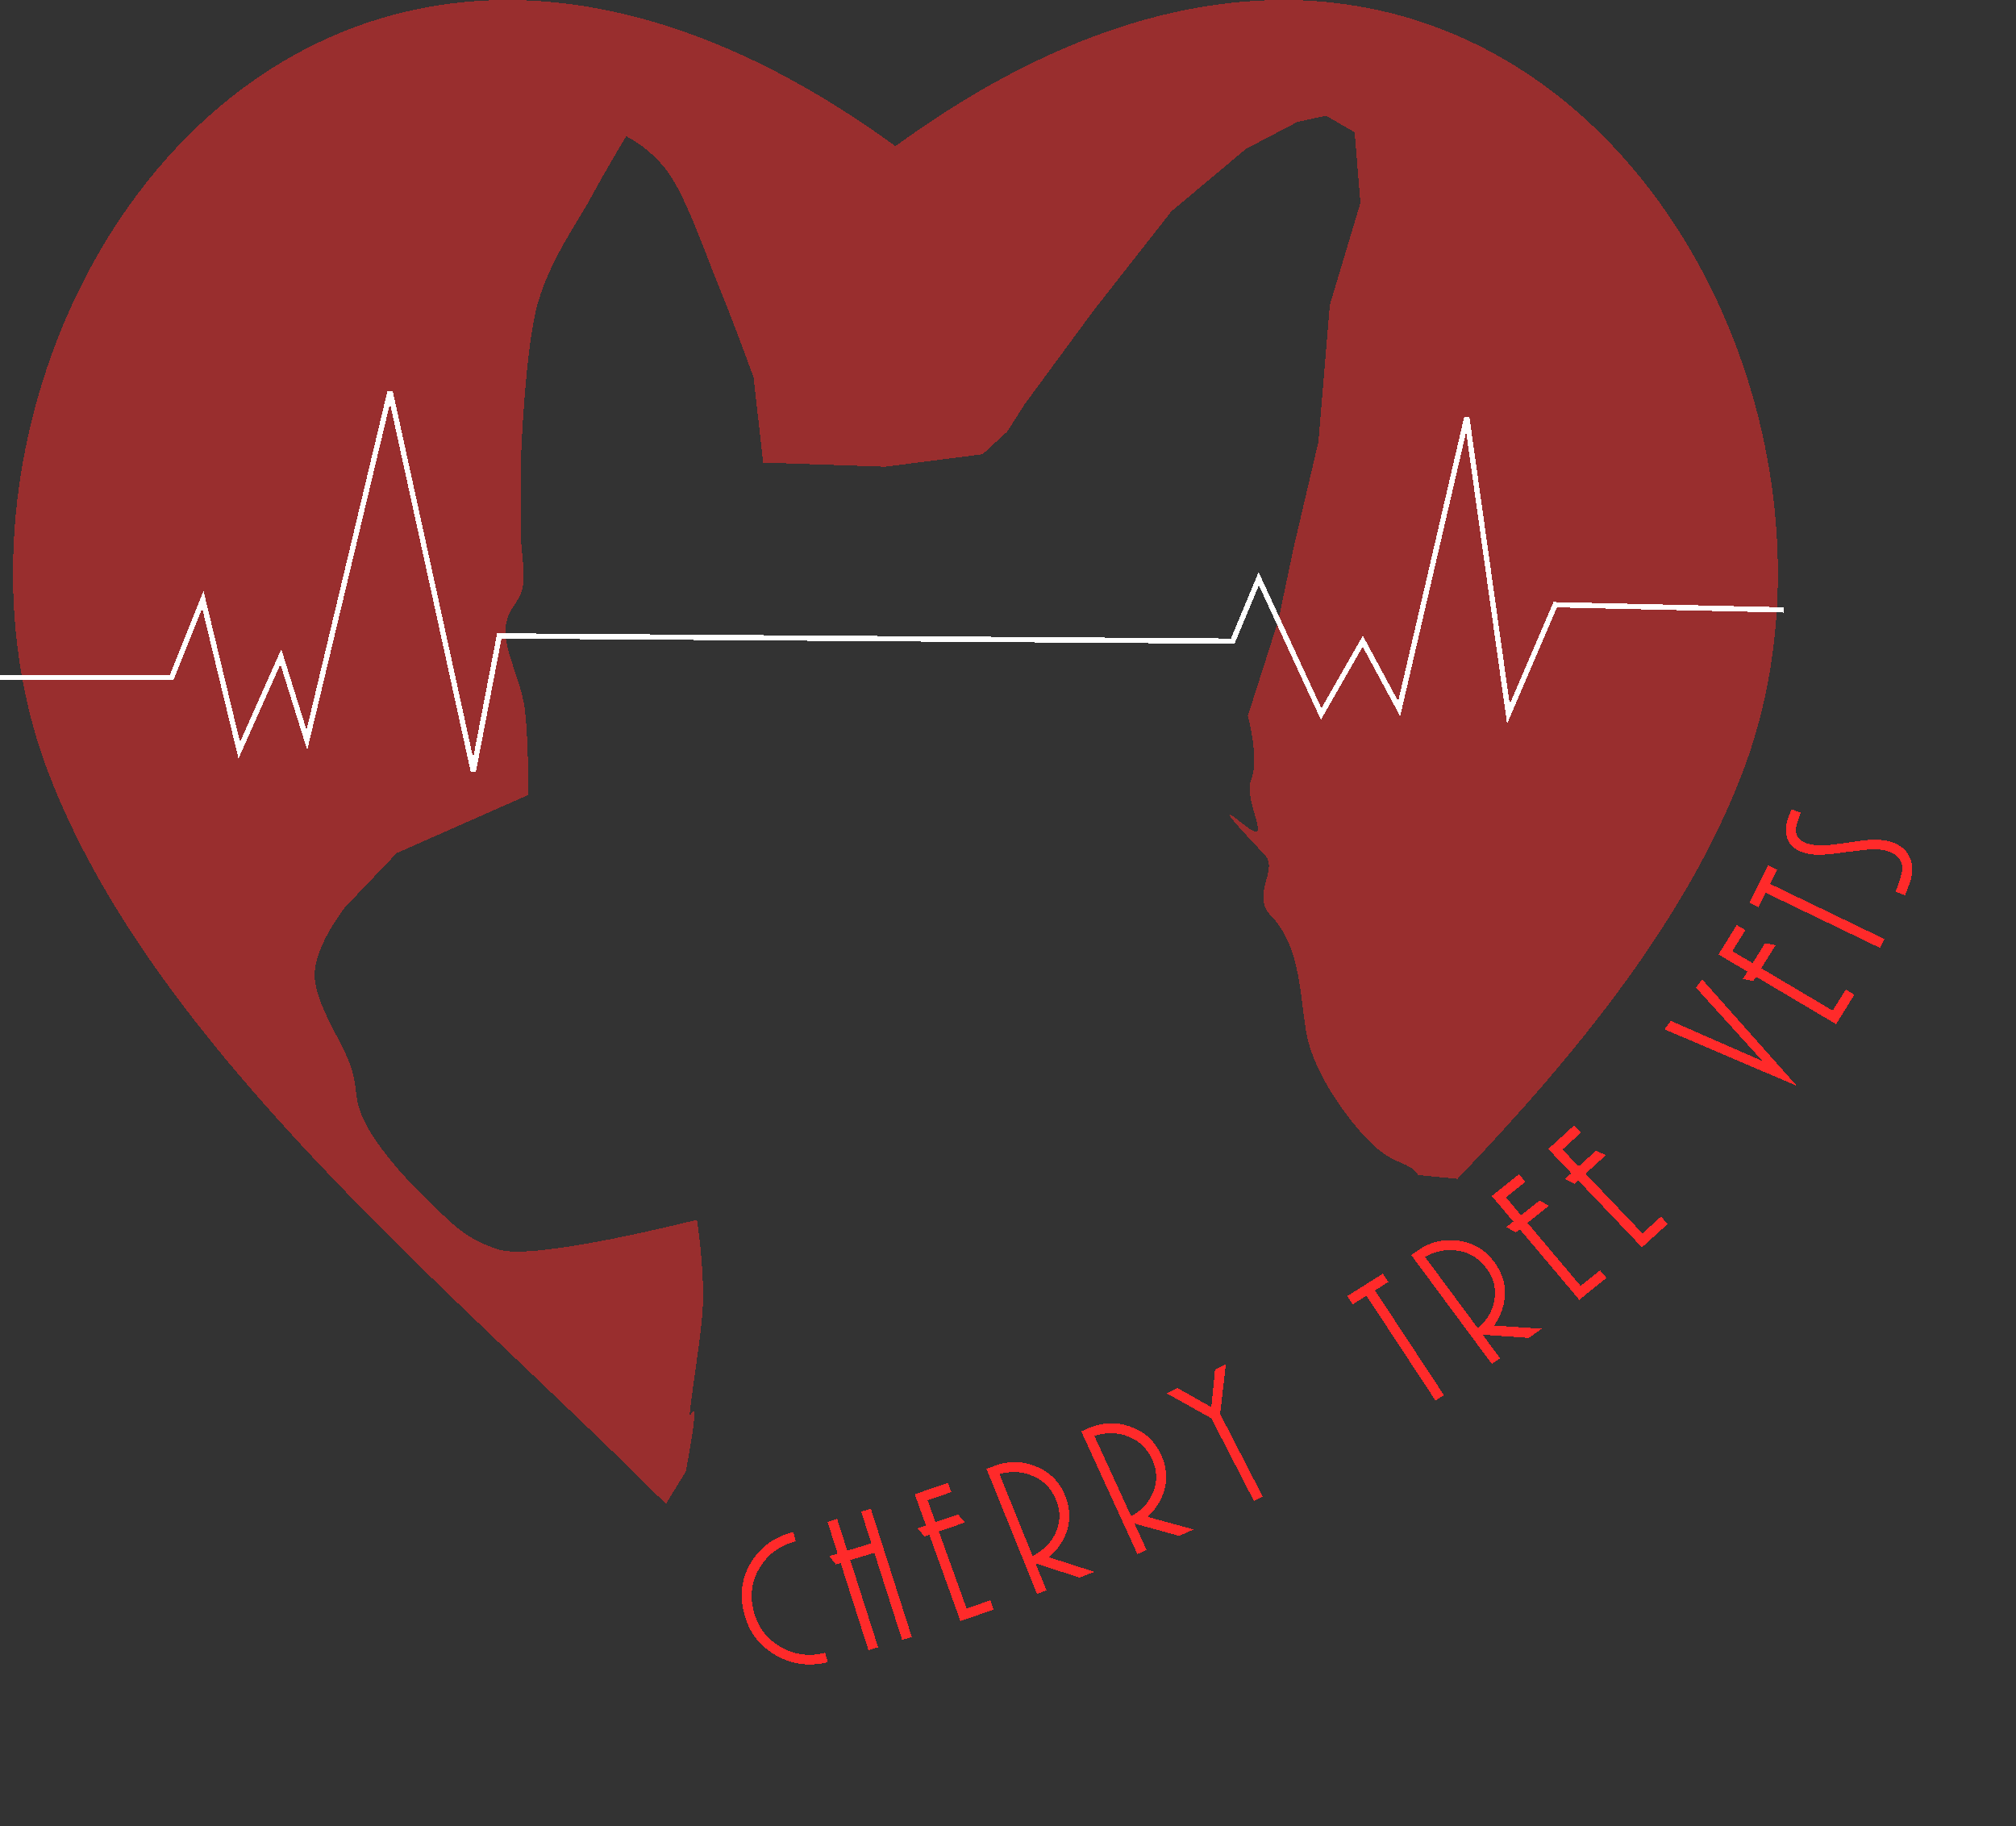<svg xmlns:dc="http://purl.org/dc/elements/1.1/" xmlns:cc="http://creativecommons.org/ns#" xmlns:rdf="http://www.w3.org/1999/02/22-rdf-syntax-ns#" xmlns:svg="http://www.w3.org/2000/svg" xmlns="http://www.w3.org/2000/svg" xmlns:sodipodi="http://sodipodi.sourceforge.net/DTD/sodipodi-0.dtd" xmlns:inkscape="http://www.inkscape.org/namespaces/inkscape" viewBox="0 0 377.702 342.094" inkscape:version="0.91 r13725" sodipodi:docname="logo.svg" style="shape-rendering:crispEdges">
  <rect x="0" y="0" width="377.702" height="342.094" fill="#333333" stroke="none"/>
  <sodipodi:namedview pagecolor="#ffffff" bordercolor="#666666" borderopacity="1.0" inkscape:pageopacity="0.0" inkscape:pageshadow="2" inkscape:zoom="1.0261671" inkscape:cx="208.0708" inkscape:cy="196.18755" inkscape:document-units="px" inkscape:current-layer="layer1" showgrid="false" showborder="false" inkscape:window-width="1366" inkscape:window-height="705" inkscape:window-x="-8" inkscape:window-y="-8" inkscape:window-maximized="1" fit-margin-top="0" fit-margin-left="0" fit-margin-right="0" fit-margin-bottom="0" inkscape:showpageshadow="false" borderlayer="false"/>
  <g inkscape:label="Layer 1" inkscape:groupmode="layer">
    <path inkscape:connector-curvature="0" d="m -7697.433,9352.923 c -70.174,-0.442 -109.779,84.001 -86.564,144.775 19.739,51.675 75.799,96.903 115.68,136.949 l 3.713,-6.068 c 0,0 2.879,-14.632 0.922,-10.586 -0.771,1.593 1.457,-10.906 2.156,-18.471 0.699,-7.564 -0.975,-18.119 -0.975,-18.119 0,0 -29.986,7.651 -36.941,5.631 -6.955,-2.02 -10.028,-6.053 -14.301,-10.115 -4.272,-4.063 -9.009,-9.74 -11.084,-14.006 -2.075,-4.266 -1.034,-5.471 -2.502,-10.117 -1.468,-4.647 -6.955,-12.025 -6.793,-17.51 0.162,-5.485 5.719,-12.451 5.719,-12.451 l 9.654,-10.115 24.668,-10.896 c 0,0 0.021,-11.126 -0.715,-16.34 -0.736,-5.214 -3.876,-10.829 -3.574,-14.785 0.302,-3.957 2.671,-4.729 3.217,-7.781 0.546,-3.052 -0.288,-6.226 -0.357,-10.117 -0.069,-3.891 0,-13.229 0,-13.229 0,0 0.752,-21.587 3.219,-29.961 2.467,-8.374 7.217,-14.667 10.01,-19.842 2.793,-5.175 6.524,-11.32 6.524,-11.32 0,0 4.315,1.989 7.777,6.65 3.462,4.661 7.359,16.13 10.01,22.566 2.651,6.436 6.078,15.953 6.078,15.953 l 1.787,15.953 22.881,0.777 18.232,-2.336 4.65,-4.277 3.215,-5.059 12.873,-17.51 14.656,-18.674 13.943,-11.674 9.654,-5.057 5.361,-1.17 5.361,3.113 1.074,13.229 -5.721,19.066 -2.144,25.678 -4.648,19.846 -2.859,13.615 -5.721,17.9 c 0,0 2.215,7.999 0.613,12.021 -1.601,4.022 4.749,13.27 -1.625,8.117 -6.374,-5.152 1.668,3.192 4.229,5.93 2.56,2.738 -2.64,7.415 1.072,11.283 5.905,6.153 5.419,15.824 6.793,22.568 1.374,6.745 6.587,13.906 9.295,17.119 2.708,3.213 4.987,5.305 8.225,6.613 3.237,1.308 3.217,2.336 3.217,2.336 l 7.471,0.717 c 22.721,-23.707 43.035,-48.988 53.371,-76.047 30.321,-79.379 -46.524,-199.135 -158.68,-117.392 -26.287,-19.158 -50.633,-27.247 -72.115,-27.383 z" style="opacity:0.5;fill:#ff2a2a;fill-opacity:1;fill-rule:evenodd;stroke:none;stroke-width:1px;stroke-linecap:butt;stroke-linejoin:miter;stroke-opacity:1" transform="translate(7793.077,-9352.921)"/>
    <path style="fill:none;fill-rule:evenodd;stroke:#ffffff;stroke-width:1px;stroke-linecap:butt;stroke-linejoin:miter;stroke-opacity:1" d="m -7793.077,9479.839 32.158,0 5.847,-14.617 6.822,28.261 7.796,-17.541 4.872,15.592 15.592,-65.291 15.592,71.138 4.872,-25.337 137.405,0.975 4.872,-11.694 11.694,25.337 7.796,-13.643 6.822,12.668 12.668,-54.572 7.796,55.547 8.771,-20.465 42.878,0.975" inkscape:connector-curvature="0" transform="translate(7793.077,-9352.921)"/>
    <path style="fill:none;fill-rule:evenodd;stroke:none;stroke-width:1.291px;stroke-linecap:butt;stroke-linejoin:miter;stroke-opacity:1" d="m -7650.742,9695.014 c 0,0 231.995,-50.896 235.366,-217.123" inkscape:connector-curvature="0" sodipodi:nodetypes="cc" transform="translate(7793.077,-9352.921)"/>
    <g style="font-style:normal;font-weight:normal;font-size:35px;line-height:139%;font-family:sans-serif;letter-spacing:6.59px;word-spacing:6.4px;writing-mode:lr-tb;fill:#ff2a2a;fill-opacity:1;stroke:none;stroke-width:1px;stroke-linecap:butt;stroke-linejoin:miter;stroke-opacity:1">
      <path style="font-style:normal;font-variant:normal;font-weight:100;font-stretch:normal;font-size:40px;line-height:139%;font-family:'AR BONNIE';-inkscape-font-specification:'AR BONNIE Thin';letter-spacing:5.93px;word-spacing:2.55px;writing-mode:lr-tb;fill:#ff2a2a;stroke:none;stroke-opacity:1" d="m -7666.956,9703.449 q -1.432,-5.538 1.296,-10.168 2.757,-4.679 8.217,-6.091 l 0.481,1.859 q -4.57,1.181 -6.963,5.188 -2.393,4.007 -1.172,8.731 1.212,4.686 5.208,7.04 3.997,2.354 8.644,1.153 l 0.481,1.859 q -5.344,1.382 -10.062,-1.365 -4.718,-2.747 -6.129,-8.207 z" inkscape:connector-curvature="0" transform="translate(7793.077,-9352.921) matrix(0.966,0,0,0.944,-247.366,495.184)"/>
      <path style="font-style:normal;font-variant:normal;font-weight:100;font-stretch:normal;font-size:40px;line-height:139%;font-family:'AR BONNIE';-inkscape-font-specification:'AR BONNIE Thin';letter-spacing:5.93px;word-spacing:2.55px;writing-mode:lr-tb;fill:#ff2a2a;stroke:none;stroke-opacity:1" d="m -7636.326,9708.615 -5.397,-17.297 -4.659,1.454 5.397,17.298 -1.871,0.584 -5.397,-17.298 -0.916,0.286 -1.271,-1.657 1.604,-0.5 -1.966,-6.3 1.871,-0.584 1.966,6.301 4.659,-1.454 -1.966,-6.3 1.871,-0.584 7.947,25.469 -1.871,0.584 z" inkscape:connector-curvature="0" transform="translate(7793.077,-9352.921) matrix(0.966,0,0,0.944,-247.366,495.184)"/>
      <path style="font-style:normal;font-variant:normal;font-weight:100;font-stretch:normal;font-size:40px;line-height:139%;font-family:'AR BONNIE';-inkscape-font-specification:'AR BONNIE Thin';letter-spacing:5.93px;word-spacing:2.55px;writing-mode:lr-tb;fill:#ff2a2a;stroke:none;stroke-opacity:1" d="m -7625.025,9704.869 -6.031,-17.129 -0.943,0.332 -1.33,-1.61 1.622,-0.571 -2.179,-6.188 6.452,-2.272 0.651,1.849 -4.603,1.621 1.528,4.339 4.377,-1.541 1.33,1.61 -5.056,1.78 5.38,15.28 4.603,-1.621 0.651,1.849 -6.452,2.272 z" inkscape:connector-curvature="0" transform="translate(7793.077,-9352.921) matrix(0.966,0,0,0.944,-247.366,495.184)"/>
      <path style="font-style:normal;font-variant:normal;font-weight:100;font-stretch:normal;font-size:40px;line-height:139%;font-family:'AR BONNIE';-inkscape-font-specification:'AR BONNIE Thin';letter-spacing:5.93px;word-spacing:2.55px;writing-mode:lr-tb;fill:#ff2a2a;stroke:none;stroke-opacity:1" d="m -7601.938,9696.243 -8.515,-2.829 2.116,5.357 -1.823,0.72 -9.804,-24.813 1.376,-0.544 q 4.129,-1.631 8.185,0.035 4.056,1.666 5.702,5.833 1.323,3.348 0.47,6.524 -0.853,3.175 -3.604,5.682 l 8.797,2.889 -2.902,1.147 z m -4.525,-15.373 q -1.338,-3.385 -4.414,-4.75 -3.054,-1.417 -6.572,-0.414 l 6.423,16.257 q 3.201,-1.695 4.484,-4.653 1.387,-3.129 0.079,-6.44 z" inkscape:connector-curvature="0" transform="translate(7793.077,-9352.921) matrix(0.966,0,0,0.944,-247.366,495.184)"/>
      <path style="font-style:normal;font-variant:normal;font-weight:100;font-stretch:normal;font-size:40px;line-height:139%;font-family:'AR BONNIE';-inkscape-font-specification:'AR BONNIE Thin';letter-spacing:5.93px;word-spacing:2.55px;writing-mode:lr-tb;fill:#ff2a2a;stroke:none;stroke-opacity:1" d="m -7582.627,9687.966 -8.632,-2.448 2.352,5.258 -1.789,0.8 -10.895,-24.354 1.351,-0.604 q 4.053,-1.813 8.179,-0.329 4.126,1.485 5.955,5.574 1.47,3.286 0.759,6.496 -0.711,3.21 -3.349,5.836 l 8.917,2.497 -2.848,1.274 z m -5.203,-15.157 q -1.486,-3.323 -4.621,-4.55 -3.114,-1.28 -6.584,-0.122 l 7.138,15.956 q 3.123,-1.835 4.273,-4.848 1.247,-3.187 -0.206,-6.437 z" inkscape:connector-curvature="0" transform="translate(7793.077,-9352.921) matrix(0.966,0,0,0.944,-247.366,495.184)"/>
      <path style="font-style:normal;font-variant:normal;font-weight:100;font-stretch:normal;font-size:40px;line-height:139%;font-family:'AR BONNIE';-inkscape-font-specification:'AR BONNIE Thin';letter-spacing:5.93px;word-spacing:2.55px;writing-mode:lr-tb;fill:#ff2a2a;stroke:none;stroke-opacity:1" d="m -7568.115,9681.023 -8.255,-16.4 -8.671,-4.95 2.108,-1.061 6.575,3.811 0.714,-7.479 2.108,-1.061 -1.119,9.877 8.255,16.4 -1.715,0.863 z" inkscape:connector-curvature="0" transform="translate(7793.077,-9352.921) matrix(0.966,0,0,0.944,-247.366,495.184)"/>
      <path style="font-style:normal;font-variant:normal;font-weight:100;font-stretch:normal;font-size:40px;line-height:139%;font-family:'AR BONNIE';-inkscape-font-specification:'AR BONNIE Thin';letter-spacing:5.93px;word-spacing:2.55px;writing-mode:lr-tb;fill:#ff2a2a;stroke:none;stroke-opacity:1" d="m -7532.895,9661.102 -13.378,-20.788 -2.657,1.71 -1.061,-1.648 6.896,-4.438 1.061,1.648 -2.59,1.667 13.378,20.788 -1.648,1.061 z" inkscape:connector-curvature="0" transform="translate(7793.077,-9352.921) matrix(0.966,0,0,0.944,-247.366,495.184)"/>
      <path style="font-style:normal;font-variant:normal;font-weight:100;font-stretch:normal;font-size:40px;line-height:139%;font-family:'AR BONNIE';-inkscape-font-specification:'AR BONNIE Thin';letter-spacing:5.93px;word-spacing:2.55px;writing-mode:lr-tb;fill:#ff2a2a;stroke:none;stroke-opacity:1" d="m -7514.791,9648.679 -8.95,-0.633 3.377,4.666 -1.588,1.149 -15.641,-21.614 1.199,-0.868 q 3.597,-2.603 7.939,-1.993 4.342,0.61 6.968,4.24 2.111,2.917 2.07,6.204 -0.04,3.288 -2.086,6.397 l 9.239,0.622 -2.528,1.829 z m -8.19,-13.774 q -2.134,-2.949 -5.453,-3.51 -3.31,-0.617 -6.47,1.226 l 10.247,14.161 q 2.682,-2.434 3.193,-5.618 0.57,-3.375 -1.517,-6.259 z" inkscape:connector-curvature="0" transform="translate(7793.077,-9352.921) matrix(0.966,0,0,0.944,-247.366,495.184)"/>
      <path style="font-style:normal;font-variant:normal;font-weight:100;font-stretch:normal;font-size:40px;line-height:139%;font-family:'AR BONNIE';-inkscape-font-specification:'AR BONNIE Thin';letter-spacing:5.93px;word-spacing:2.55px;writing-mode:lr-tb;fill:#ff2a2a;stroke:none;stroke-opacity:1" d="m -7505,9641.122 -11.55,-14.014 -0.772,0.636 -1.802,-1.055 1.327,-1.094 -4.172,-5.062 5.278,-4.35 1.246,1.512 -3.766,3.104 2.926,3.55 3.581,-2.951 1.802,1.055 -4.136,3.409 10.303,12.502 3.766,-3.104 1.247,1.512 -5.278,4.35 z" inkscape:connector-curvature="0" transform="translate(7793.077,-9352.921) matrix(0.966,0,0,0.944,-247.366,495.184)"/>
      <path style="font-style:normal;font-variant:normal;font-weight:100;font-stretch:normal;font-size:40px;line-height:139%;font-family:'AR BONNIE';-inkscape-font-specification:'AR BONNIE Thin';letter-spacing:5.93px;word-spacing:2.55px;writing-mode:lr-tb;fill:#ff2a2a;stroke:none;stroke-opacity:1" d="m -7492.838,9630.715 -12.377,-13.289 -0.732,0.682 -1.863,-0.944 1.259,-1.172 -4.471,-4.8 5.005,-4.662 1.336,1.434 -3.571,3.326 3.135,3.366 3.396,-3.162 1.863,0.944 -3.922,3.653 11.041,11.855 3.571,-3.326 1.336,1.434 -5.005,4.662 z" inkscape:connector-curvature="0" transform="translate(7793.077,-9352.921) matrix(0.966,0,0,0.944,-247.366,495.184)"/>
      <path style="font-style:normal;font-variant:normal;font-weight:100;font-stretch:normal;font-size:40px;line-height:139%;font-family:'AR BONNIE';-inkscape-font-specification:'AR BONNIE Thin';letter-spacing:5.93px;word-spacing:2.55px;writing-mode:lr-tb;fill:#ff2a2a;stroke:none;stroke-opacity:1" d="m -7488.483,9587.439 1.237,-1.672 17.783,7.975 -12.908,-14.568 1.213,-1.64 18.352,21.131 -25.677,-11.225 z" inkscape:connector-curvature="0" transform="translate(7793.077,-9352.921) matrix(0.966,0,0,0.944,-247.366,495.184)"/>
      <path style="font-style:normal;font-variant:normal;font-weight:100;font-stretch:normal;font-size:40px;line-height:139%;font-family:'AR BONNIE';-inkscape-font-specification:'AR BONNIE Thin';letter-spacing:5.93px;word-spacing:2.55px;writing-mode:lr-tb;fill:#ff2a2a;stroke:none;stroke-opacity:1" d="m -7455.19,9586.424 -15.528,-9.415 -0.518,0.855 -2.049,-0.401 0.892,-1.471 -5.609,-3.401 3.546,-5.849 1.676,1.016 -2.53,4.173 3.933,2.385 2.406,-3.968 2.049,0.401 -2.779,4.583 13.852,8.399 2.53,-4.173 1.676,1.016 -3.546,5.849 z" inkscape:connector-curvature="0" transform="translate(7793.077,-9352.921) matrix(0.966,0,0,0.944,-247.366,495.184)"/>
      <path style="font-style:normal;font-variant:normal;font-weight:100;font-stretch:normal;font-size:40px;line-height:139%;font-family:'AR BONNIE';-inkscape-font-specification:'AR BONNIE Thin';letter-spacing:5.93px;word-spacing:2.55px;writing-mode:lr-tb;fill:#ff2a2a;stroke:none;stroke-opacity:1" d="m -7446.685,9571.288 -22.166,-10.942 -1.399,2.834 -1.758,-0.868 3.647,-7.389 1.758,0.868 -1.381,2.798 22.166,10.942 -0.868,1.758 z" inkscape:connector-curvature="0" transform="translate(7793.077,-9352.921) matrix(0.966,0,0,0.944,-247.366,495.184)"/>
      <path style="font-style:normal;font-variant:normal;font-weight:100;font-stretch:normal;font-size:40px;line-height:139%;font-family:'AR BONNIE';-inkscape-font-specification:'AR BONNIE Thin';letter-spacing:5.93px;word-spacing:2.55px;writing-mode:lr-tb;fill:#ff2a2a;stroke:none;stroke-opacity:1" d="m -7443.654,9560.133 q 1.243,-3.208 1.289,-4.434 0.107,-2.49 -2.504,-3.502 -1.865,-0.723 -5.114,-0.309 -3.235,0.376 -6.268,0.788 -3.576,0.373 -5.479,-0.364 -2.35,-0.911 -2.942,-2.813 -0.615,-1.954 0.324,-4.379 l 0.52,-1.343 1.79,0.694 q -0.911,2.35 -0.945,3.323 -0.054,1.91 1.848,2.647 1.939,0.752 5.352,0.358 2.996,-0.426 5.993,-0.852 3.576,-0.373 5.628,0.422 2.685,1.041 3.454,3.484 0.715,2.251 -0.355,5.01 l -0.766,1.977 -1.828,-0.708 z" inkscape:connector-curvature="0" transform="translate(7793.077,-9352.921) matrix(0.966,0,0,0.944,-247.366,495.184)"/>
    </g>
  </g>
</svg>
